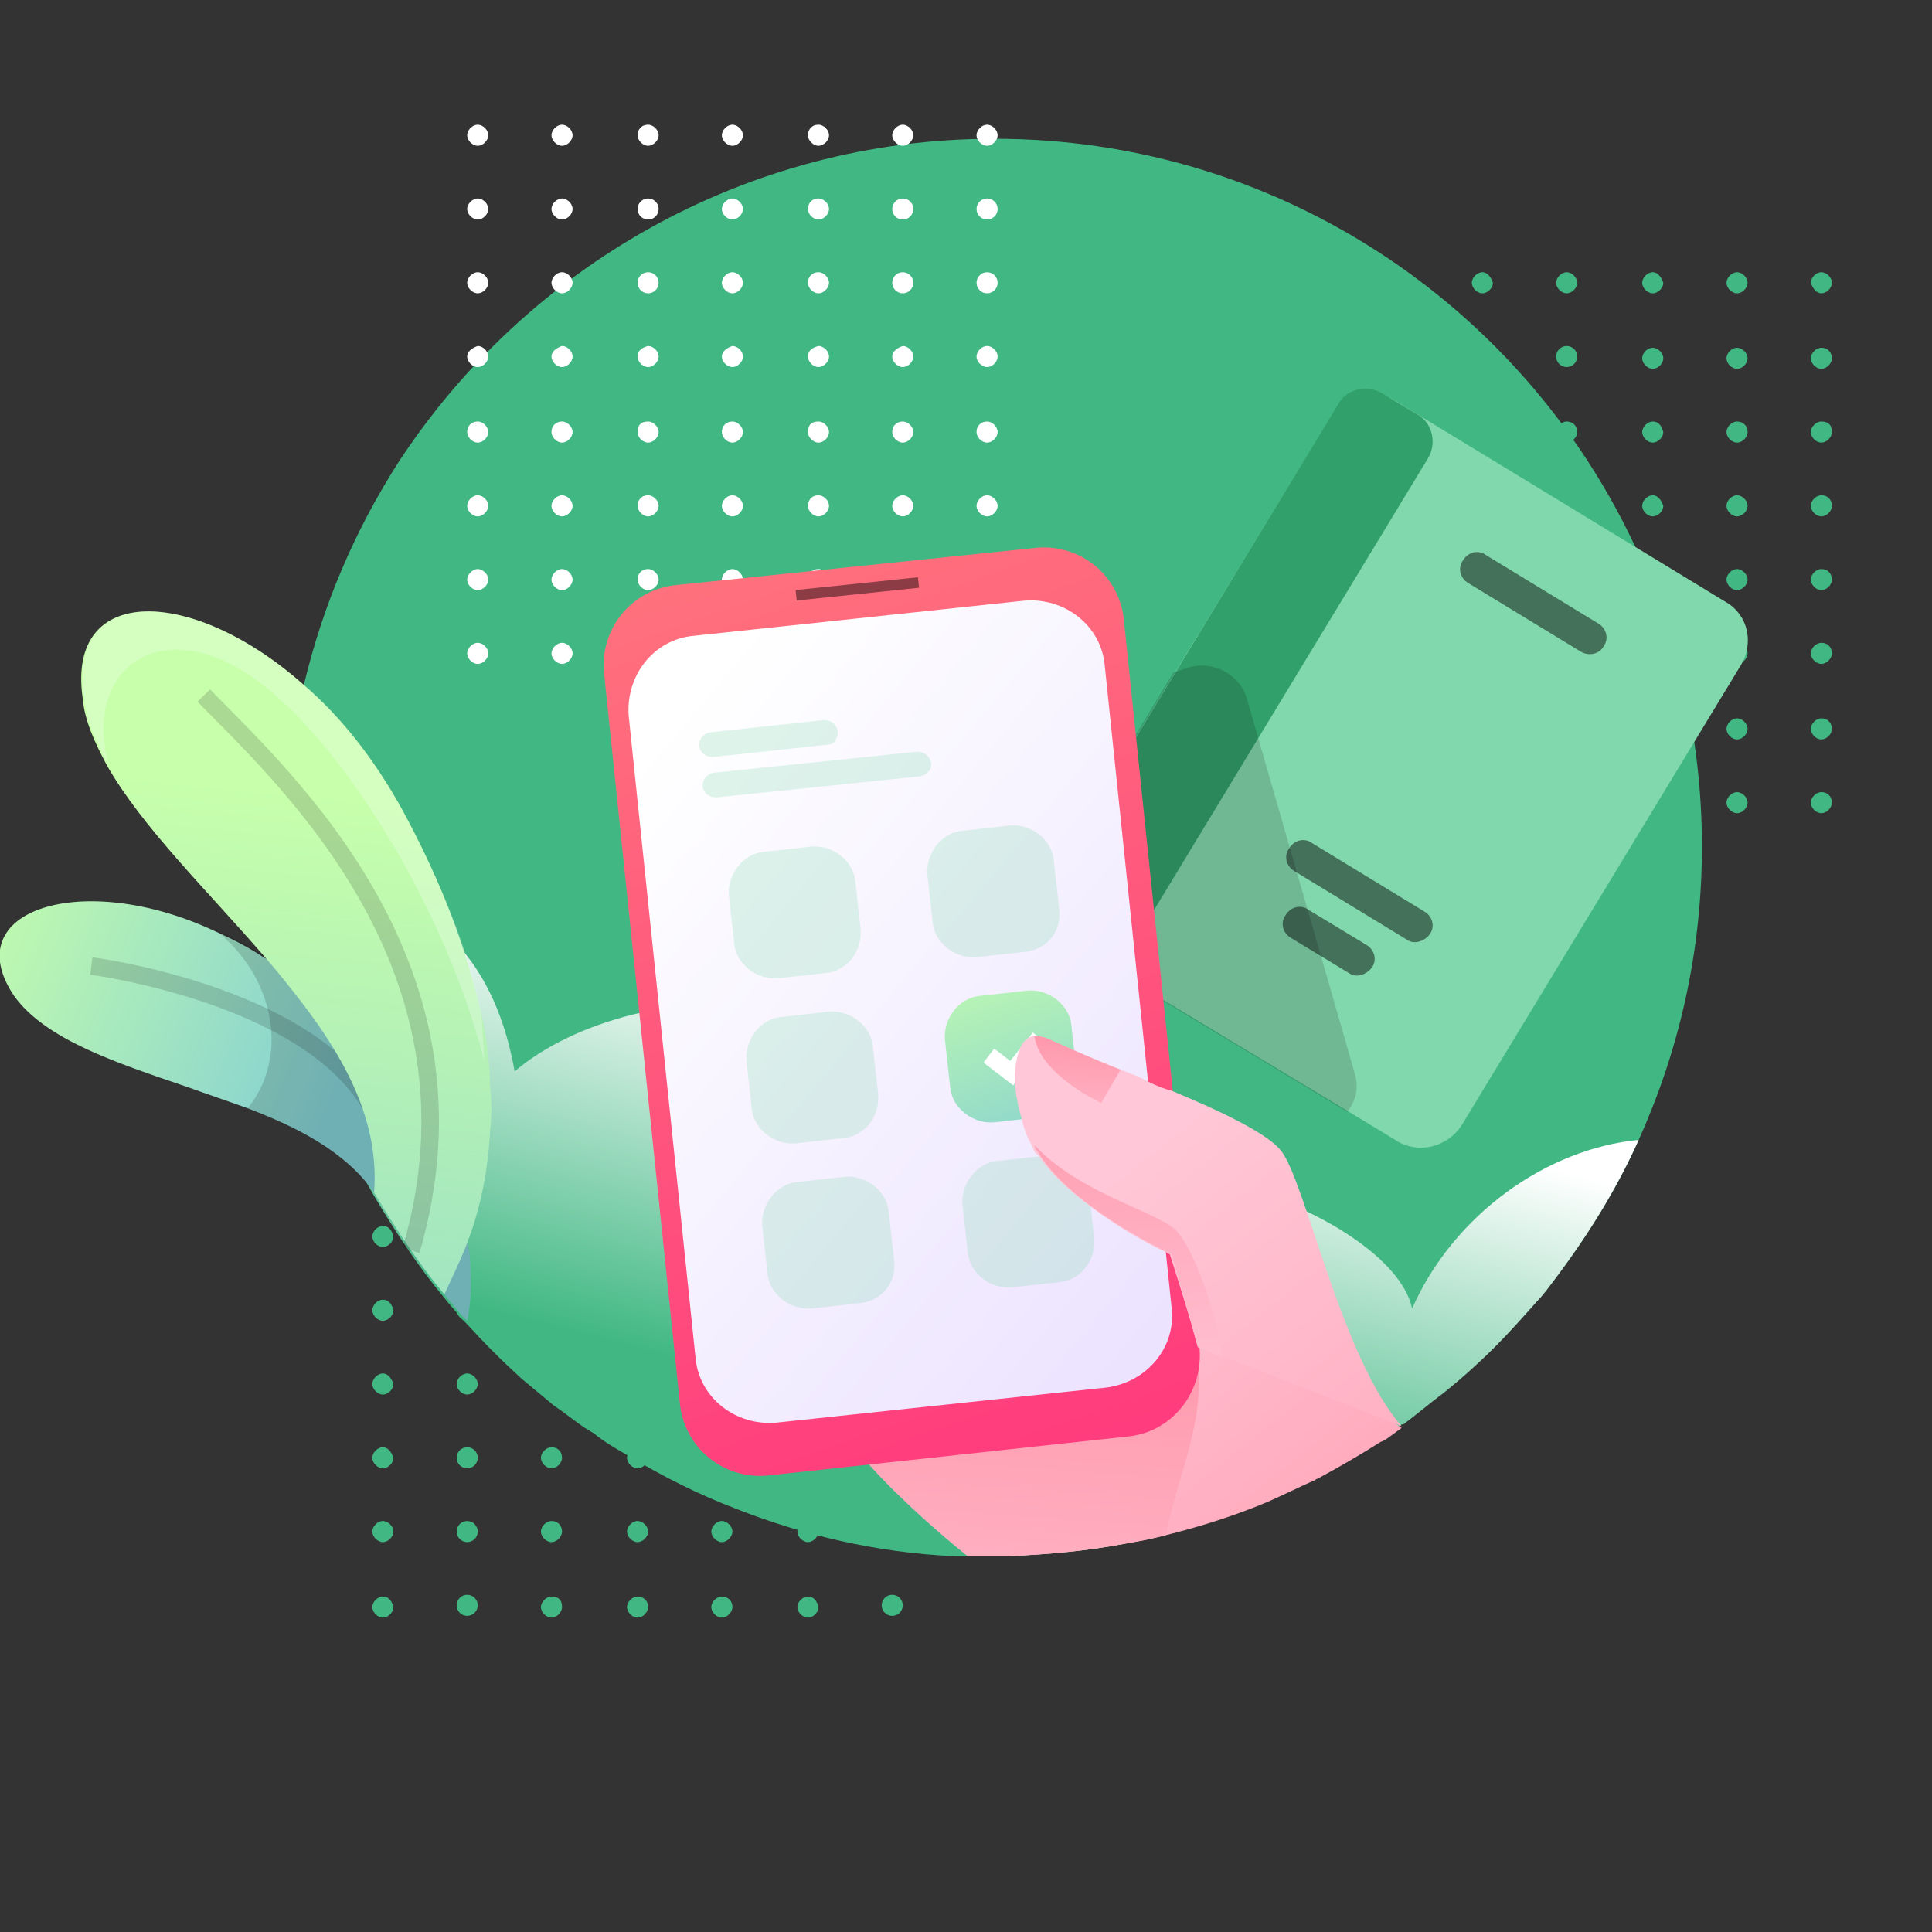 <?xml version="1.0" encoding="utf-8"?>
<!-- Generator: Adobe Illustrator 23.0.1, SVG Export Plug-In . SVG Version: 6.00 Build 0)  -->
<svg version="1.1" id="Layer_1" xmlns="http://www.w3.org/2000/svg" xmlns:xlink="http://www.w3.org/1999/xlink" x="0px" y="0px"
	 viewBox="0 0 110 110" style="enable-background:new 0 0 110 110;" xml:space="preserve">
<rect x="0" y="0" width="110" height="110" fill="#333333" stroke="none"/>
<style type="text/css">
	.st0{fill:#41B883;}
	.st1{fill:#FFFFFF;}
	.st2{fill:url(#SVGID_1_);}
	.st3{fill:#82D8AD;}
	.st4{fill:#32A06B;}
	.st5{opacity:0.15;enable-background:new    ;}
	.st6{opacity:0.48;enable-background:new    ;}
	.st7{fill:url(#SVGID_2_);}
	.st8{fill:url(#SVGID_3_);}
	.st9{fill:url(#SVGID_4_);}
	.st10{fill:url(#SVGID_5_);}
	.st11{opacity:0.25;fill:#82D8AD;enable-background:new    ;}
	.st12{fill:url(#SVGID_6_);}
	.st13{fill:none;stroke:#FFFFFF;stroke-miterlimit:10;}
	.st14{opacity:0.45;enable-background:new    ;}
	.st15{fill:url(#SVGID_7_);}
	.st16{fill:url(#SVGID_8_);}
	.st17{fill:url(#SVGID_9_);}
	.st18{fill:url(#SVGID_10_);}
	.st19{opacity:0.15;fill:none;stroke:#000000;stroke-miterlimit:10;enable-background:new    ;}
	.st20{fill:url(#SVGID_11_);}
	.st21{opacity:0.25;fill:#FFFFFF;enable-background:new    ;}
</style>
<g>
	<path class="st0" d="M74.7,15.5c-0.3,0-0.6,0.3-0.6,0.6c0,0.3,0.3,0.6,0.6,0.6c0.3,0,0.6-0.3,0.6-0.6C75.3,15.8,75,15.5,74.7,15.5z
		"/>
	<path class="st0" d="M79.5,15.5c-0.3,0-0.6,0.3-0.6,0.6c0,0.3,0.3,0.6,0.6,0.6c0.3,0,0.6-0.3,0.6-0.6
		C80.1,15.8,79.8,15.5,79.5,15.5z"/>
	<path class="st0" d="M84.4,15.5c-0.3,0-0.6,0.3-0.6,0.6c0,0.3,0.3,0.6,0.6,0.6c0.3,0,0.6-0.3,0.6-0.6
		C84.9,15.8,84.7,15.5,84.4,15.5z"/>
	<path class="st0" d="M89.2,15.5c-0.3,0-0.6,0.3-0.6,0.6c0,0.3,0.3,0.6,0.6,0.6c0.3,0,0.6-0.3,0.6-0.6
		C89.8,15.8,89.5,15.5,89.2,15.5z"/>
	<path class="st0" d="M94.1,15.5c-0.3,0-0.6,0.3-0.6,0.6c0,0.3,0.3,0.6,0.6,0.6c0.3,0,0.6-0.3,0.6-0.6
		C94.6,15.8,94.4,15.5,94.1,15.5z"/>
	<path class="st0" d="M98.9,15.5c-0.3,0-0.6,0.3-0.6,0.6c0,0.3,0.3,0.6,0.6,0.6c0.3,0,0.6-0.3,0.6-0.6
		C99.5,15.8,99.2,15.5,98.9,15.5z"/>
	<path class="st0" d="M103.7,16.7c0.3,0,0.6-0.3,0.6-0.6c0-0.3-0.3-0.6-0.6-0.6c-0.3,0-0.6,0.3-0.6,0.6
		C103.2,16.4,103.4,16.7,103.7,16.7z"/>
	<path class="st0" d="M74.7,19.8c-0.3,0-0.6,0.3-0.6,0.6s0.3,0.6,0.6,0.6c0.3,0,0.6-0.3,0.6-0.6S75,19.8,74.7,19.8z"/>
	<path class="st0" d="M79.5,19.8c-0.3,0-0.6,0.3-0.6,0.6s0.3,0.6,0.6,0.6c0.3,0,0.6-0.3,0.6-0.6S79.8,19.8,79.5,19.8z"/>
	<circle class="st0" cx="84.4" cy="20.3" r="0.6"/>
	<circle class="st0" cx="89.2" cy="20.3" r="0.6"/>
	<path class="st0" d="M94.1,19.8c-0.3,0-0.6,0.3-0.6,0.6s0.3,0.6,0.6,0.6c0.3,0,0.6-0.3,0.6-0.6S94.4,19.8,94.1,19.8z"/>
	<path class="st0" d="M98.9,19.8c-0.3,0-0.6,0.3-0.6,0.6s0.3,0.6,0.6,0.6c0.3,0,0.6-0.3,0.6-0.6S99.2,19.8,98.9,19.8z"/>
	<path class="st0" d="M103.7,19.8c-0.3,0-0.6,0.3-0.6,0.6s0.3,0.6,0.6,0.6c0.3,0,0.6-0.3,0.6-0.6S104.1,19.8,103.7,19.8z"/>
	<path class="st0" d="M74.7,24c-0.3,0-0.6,0.3-0.6,0.6c0,0.3,0.3,0.6,0.6,0.6c0.3,0,0.6-0.3,0.6-0.6C75.3,24.2,75,24,74.7,24z"/>
	<path class="st0" d="M79.5,24c-0.3,0-0.6,0.3-0.6,0.6c0,0.3,0.3,0.6,0.6,0.6c0.3,0,0.6-0.3,0.6-0.6C80.1,24.2,79.8,24,79.5,24z"/>
	<path class="st0" d="M84.4,24c-0.3,0-0.6,0.3-0.6,0.6c0,0.3,0.3,0.6,0.6,0.6c0.3,0,0.6-0.3,0.6-0.6C84.9,24.2,84.7,24,84.4,24z"/>
	<path class="st0" d="M89.2,24c-0.3,0-0.6,0.3-0.6,0.6c0,0.3,0.3,0.6,0.6,0.6c0.3,0,0.6-0.3,0.6-0.6C89.8,24.2,89.5,24,89.2,24z"/>
	<path class="st0" d="M94.1,24c-0.3,0-0.6,0.3-0.6,0.6c0,0.3,0.3,0.6,0.6,0.6c0.3,0,0.6-0.3,0.6-0.6C94.6,24.2,94.4,24,94.1,24z"/>
	<path class="st0" d="M98.9,24c-0.3,0-0.6,0.3-0.6,0.6c0,0.3,0.3,0.6,0.6,0.6c0.3,0,0.6-0.3,0.6-0.6C99.5,24.2,99.2,24,98.9,24z"/>
	<path class="st0" d="M103.7,24c-0.3,0-0.6,0.3-0.6,0.6c0,0.3,0.3,0.6,0.6,0.6c0.3,0,0.6-0.3,0.6-0.6C104.3,24.2,104.1,24,103.7,24z
		"/>
	<path class="st0" d="M74.7,28.2c-0.3,0-0.6,0.3-0.6,0.6c0,0.3,0.3,0.6,0.6,0.6c0.3,0,0.6-0.3,0.6-0.6C75.3,28.5,75,28.2,74.7,28.2z
		"/>
	<path class="st0" d="M79.5,28.2c-0.3,0-0.6,0.3-0.6,0.6c0,0.3,0.3,0.6,0.6,0.6c0.3,0,0.6-0.3,0.6-0.6S79.8,28.2,79.5,28.2z"/>
	<path class="st0" d="M84.4,28.2c-0.3,0-0.6,0.3-0.6,0.6c0,0.3,0.3,0.6,0.6,0.6c0.3,0,0.6-0.3,0.6-0.6
		C84.9,28.5,84.7,28.2,84.4,28.2z"/>
	<path class="st0" d="M89.2,28.2c-0.3,0-0.6,0.3-0.6,0.6c0,0.3,0.3,0.6,0.6,0.6c0.3,0,0.6-0.3,0.6-0.6
		C89.8,28.5,89.5,28.2,89.2,28.2z"/>
	<path class="st0" d="M94.1,28.2c-0.3,0-0.6,0.3-0.6,0.6c0,0.3,0.3,0.6,0.6,0.6c0.3,0,0.6-0.3,0.6-0.6
		C94.6,28.5,94.4,28.2,94.1,28.2z"/>
	<path class="st0" d="M98.9,28.2c-0.3,0-0.6,0.3-0.6,0.6c0,0.3,0.3,0.6,0.6,0.6c0.3,0,0.6-0.3,0.6-0.6S99.2,28.2,98.9,28.2z"/>
	<path class="st0" d="M103.7,28.2c-0.3,0-0.6,0.3-0.6,0.6c0,0.3,0.3,0.6,0.6,0.6c0.3,0,0.6-0.3,0.6-0.6
		C104.3,28.5,104.1,28.2,103.7,28.2z"/>
	<path class="st0" d="M74.7,32.4c-0.3,0-0.6,0.3-0.6,0.6s0.3,0.6,0.6,0.6c0.3,0,0.6-0.3,0.6-0.6C75.3,32.7,75,32.4,74.7,32.4z"/>
	<path class="st0" d="M79.5,32.4c-0.3,0-0.6,0.3-0.6,0.6s0.3,0.6,0.6,0.6c0.3,0,0.6-0.3,0.6-0.6S79.8,32.4,79.5,32.4z"/>
	<path class="st0" d="M84.4,32.4c-0.3,0-0.6,0.3-0.6,0.6s0.3,0.6,0.6,0.6c0.3,0,0.6-0.3,0.6-0.6C84.9,32.7,84.7,32.4,84.4,32.4z"/>
	<path class="st0" d="M89.2,32.4c-0.3,0-0.6,0.3-0.6,0.6s0.3,0.6,0.6,0.6c0.3,0,0.6-0.3,0.6-0.6C89.8,32.7,89.5,32.4,89.2,32.4z"/>
	<path class="st0" d="M94.1,32.4c-0.3,0-0.6,0.3-0.6,0.6s0.3,0.6,0.6,0.6c0.3,0,0.6-0.3,0.6-0.6C94.6,32.7,94.4,32.4,94.1,32.4z"/>
	<path class="st0" d="M98.9,32.4c-0.3,0-0.6,0.3-0.6,0.6s0.3,0.6,0.6,0.6c0.3,0,0.6-0.3,0.6-0.6S99.2,32.4,98.9,32.4z"/>
	<path class="st0" d="M103.7,32.4c-0.3,0-0.6,0.3-0.6,0.6s0.3,0.6,0.6,0.6c0.3,0,0.6-0.3,0.6-0.6C104.3,32.7,104.1,32.4,103.7,32.4z
		"/>
	<path class="st0" d="M74.7,36.6c-0.3,0-0.6,0.3-0.6,0.6s0.3,0.6,0.6,0.6c0.3,0,0.6-0.3,0.6-0.6C75.3,36.9,75,36.6,74.7,36.6z"/>
	<path class="st0" d="M79.5,36.6c-0.3,0-0.6,0.3-0.6,0.6s0.3,0.6,0.6,0.6c0.3,0,0.6-0.3,0.6-0.6C80.1,36.9,79.8,36.6,79.5,36.6z"/>
	<path class="st0" d="M84.4,36.6c-0.3,0-0.6,0.3-0.6,0.6s0.3,0.6,0.6,0.6c0.3,0,0.6-0.3,0.6-0.6C84.9,36.9,84.7,36.6,84.4,36.6z"/>
	<path class="st0" d="M89.2,36.6c-0.3,0-0.6,0.3-0.6,0.6s0.3,0.6,0.6,0.6c0.3,0,0.6-0.3,0.6-0.6C89.8,36.9,89.5,36.6,89.2,36.6z"/>
	<path class="st0" d="M94.1,36.6c-0.3,0-0.6,0.3-0.6,0.6s0.3,0.6,0.6,0.6c0.3,0,0.6-0.3,0.6-0.6C94.6,36.9,94.4,36.6,94.1,36.6z"/>
	<path class="st0" d="M98.9,36.6c-0.3,0-0.6,0.3-0.6,0.6s0.3,0.6,0.6,0.6c0.3,0,0.6-0.3,0.6-0.6C99.5,36.9,99.2,36.6,98.9,36.6z"/>
	<path class="st0" d="M103.7,36.6c-0.3,0-0.6,0.3-0.6,0.6s0.3,0.6,0.6,0.6c0.3,0,0.6-0.3,0.6-0.6C104.3,36.9,104.1,36.6,103.7,36.6z
		"/>
	<path class="st0" d="M74.7,40.9c-0.3,0-0.6,0.3-0.6,0.6s0.3,0.6,0.6,0.6c0.3,0,0.6-0.3,0.6-0.6S75,40.9,74.7,40.9z"/>
	<path class="st0" d="M79.5,40.9c-0.3,0-0.6,0.3-0.6,0.6s0.3,0.6,0.6,0.6c0.3,0,0.6-0.3,0.6-0.6S79.8,40.9,79.5,40.9z"/>
	<circle class="st0" cx="84.4" cy="41.4" r="0.6"/>
	<circle class="st0" cx="89.2" cy="41.4" r="0.6"/>
	<path class="st0" d="M94.1,40.9c-0.3,0-0.6,0.3-0.6,0.6s0.3,0.6,0.6,0.6c0.3,0,0.6-0.3,0.6-0.6S94.4,40.9,94.1,40.9z"/>
	<path class="st0" d="M98.9,40.9c-0.3,0-0.6,0.3-0.6,0.6s0.3,0.6,0.6,0.6c0.3,0,0.6-0.3,0.6-0.6S99.2,40.9,98.9,40.9z"/>
	<path class="st0" d="M103.7,40.9c-0.3,0-0.6,0.3-0.6,0.6s0.3,0.6,0.6,0.6c0.3,0,0.6-0.3,0.6-0.6S104.1,40.9,103.7,40.9z"/>
	<path class="st0" d="M74.7,45.1c-0.3,0-0.6,0.3-0.6,0.6s0.3,0.6,0.6,0.6c0.3,0,0.6-0.3,0.6-0.6S75,45.1,74.7,45.1z"/>
	<path class="st0" d="M79.5,45.1c-0.3,0-0.6,0.3-0.6,0.6s0.3,0.6,0.6,0.6c0.3,0,0.6-0.3,0.6-0.6S79.8,45.1,79.5,45.1z"/>
	<circle class="st0" cx="84.4" cy="45.7" r="0.6"/>
	<circle class="st0" cx="89.2" cy="45.7" r="0.6"/>
	<path class="st0" d="M94.1,45.1c-0.3,0-0.6,0.3-0.6,0.6s0.3,0.6,0.6,0.6c0.3,0,0.6-0.3,0.6-0.6S94.4,45.1,94.1,45.1z"/>
	<path class="st0" d="M98.9,45.1c-0.3,0-0.6,0.3-0.6,0.6s0.3,0.6,0.6,0.6c0.3,0,0.6-0.3,0.6-0.6S99.2,45.1,98.9,45.1z"/>
	<path class="st0" d="M103.7,45.1c-0.3,0-0.6,0.3-0.6,0.6s0.3,0.6,0.6,0.6c0.3,0,0.6-0.3,0.6-0.6S104.1,45.1,103.7,45.1z"/>
</g>
<g>
	<path class="st0" d="M21.8,61.3c-0.3,0-0.6,0.3-0.6,0.6s0.3,0.6,0.6,0.6c0.3,0,0.6-0.3,0.6-0.6C22.3,61.6,22.1,61.3,21.8,61.3z"/>
	<path class="st0" d="M26.6,61.3c-0.3,0-0.6,0.3-0.6,0.6s0.3,0.6,0.6,0.6s0.6-0.3,0.6-0.6S26.9,61.3,26.6,61.3z"/>
	<path class="st0" d="M31.4,61.3c-0.3,0-0.6,0.3-0.6,0.6s0.3,0.6,0.6,0.6c0.3,0,0.6-0.3,0.6-0.6S31.8,61.3,31.4,61.3z"/>
	<path class="st0" d="M36.3,61.3c-0.3,0-0.6,0.3-0.6,0.6s0.3,0.6,0.6,0.6s0.6-0.3,0.6-0.6C36.9,61.6,36.6,61.3,36.3,61.3z"/>
	<path class="st0" d="M41.1,61.3c-0.3,0-0.6,0.3-0.6,0.6s0.3,0.6,0.6,0.6s0.6-0.3,0.6-0.6C41.7,61.6,41.4,61.3,41.1,61.3z"/>
	<path class="st0" d="M46,61.3c-0.3,0-0.6,0.3-0.6,0.6s0.3,0.6,0.6,0.6s0.6-0.3,0.6-0.6C46.5,61.6,46.3,61.3,46,61.3z"/>
	<path class="st0" d="M50.8,62.5c0.3,0,0.6-0.3,0.6-0.6s-0.3-0.6-0.6-0.6s-0.6,0.3-0.6,0.6S50.5,62.5,50.8,62.5z"/>
	<path class="st0" d="M21.8,65.5c-0.3,0-0.6,0.3-0.6,0.6c0,0.3,0.3,0.6,0.6,0.6c0.3,0,0.6-0.3,0.6-0.6
		C22.3,65.8,22.1,65.5,21.8,65.5z"/>
	<path class="st0" d="M26.6,65.5c-0.3,0-0.6,0.3-0.6,0.6c0,0.3,0.3,0.6,0.6,0.6s0.6-0.3,0.6-0.6S26.9,65.5,26.6,65.5z"/>
	<path class="st0" d="M31.4,65.5c-0.3,0-0.6,0.3-0.6,0.6c0,0.3,0.3,0.6,0.6,0.6c0.3,0,0.6-0.3,0.6-0.6S31.8,65.5,31.4,65.5z"/>
	<path class="st0" d="M36.3,65.5c-0.3,0-0.6,0.3-0.6,0.6c0,0.3,0.3,0.6,0.6,0.6s0.6-0.3,0.6-0.6C36.9,65.8,36.6,65.5,36.3,65.5z"/>
	<path class="st0" d="M41.1,65.5c-0.3,0-0.6,0.3-0.6,0.6c0,0.3,0.3,0.6,0.6,0.6s0.6-0.3,0.6-0.6C41.7,65.8,41.4,65.5,41.1,65.5z"/>
	<path class="st0" d="M46,65.5c-0.3,0-0.6,0.3-0.6,0.6c0,0.3,0.3,0.6,0.6,0.6s0.6-0.3,0.6-0.6C46.5,65.8,46.3,65.5,46,65.5z"/>
	<path class="st0" d="M50.8,65.5c-0.3,0-0.6,0.3-0.6,0.6c0,0.3,0.3,0.6,0.6,0.6s0.6-0.3,0.6-0.6C51.4,65.8,51.1,65.5,50.8,65.5z"/>
	<path class="st0" d="M21.8,69.8c-0.3,0-0.6,0.3-0.6,0.6c0,0.3,0.3,0.6,0.6,0.6c0.3,0,0.6-0.3,0.6-0.6C22.3,70,22.1,69.8,21.8,69.8z
		"/>
	<path class="st0" d="M26.6,69.8c-0.3,0-0.6,0.3-0.6,0.6c0,0.3,0.3,0.6,0.6,0.6s0.6-0.3,0.6-0.6C27.2,70,26.9,69.8,26.6,69.8z"/>
	<path class="st0" d="M31.4,69.8c-0.3,0-0.6,0.3-0.6,0.6c0,0.3,0.3,0.6,0.6,0.6c0.3,0,0.6-0.3,0.6-0.6C32,70,31.8,69.8,31.4,69.8z"
		/>
	<path class="st0" d="M36.3,69.8c-0.3,0-0.6,0.3-0.6,0.6c0,0.3,0.3,0.6,0.6,0.6s0.6-0.3,0.6-0.6C36.9,70,36.6,69.8,36.3,69.8z"/>
	<path class="st0" d="M41.1,69.8c-0.3,0-0.6,0.3-0.6,0.6c0,0.3,0.3,0.6,0.6,0.6s0.6-0.3,0.6-0.6C41.7,70,41.4,69.8,41.1,69.8z"/>
	<path class="st0" d="M46,69.8c-0.3,0-0.6,0.3-0.6,0.6c0,0.3,0.3,0.6,0.6,0.6s0.6-0.3,0.6-0.6C46.5,70,46.3,69.8,46,69.8z"/>
	<path class="st0" d="M50.8,69.8c-0.3,0-0.6,0.3-0.6,0.6c0,0.3,0.3,0.6,0.6,0.6s0.6-0.3,0.6-0.6C51.4,70,51.1,69.8,50.8,69.8z"/>
	<path class="st0" d="M21.8,74c-0.3,0-0.6,0.3-0.6,0.6c0,0.3,0.3,0.6,0.6,0.6c0.3,0,0.6-0.3,0.6-0.6C22.3,74.2,22.1,74,21.8,74z"/>
	<path class="st0" d="M26.6,74c-0.3,0-0.6,0.3-0.6,0.6c0,0.3,0.3,0.6,0.6,0.6s0.6-0.3,0.6-0.6C27.2,74.2,26.9,74,26.6,74z"/>
	<path class="st0" d="M31.4,74c-0.3,0-0.6,0.3-0.6,0.6c0,0.3,0.3,0.6,0.6,0.6c0.3,0,0.6-0.3,0.6-0.6C32,74.2,31.8,74,31.4,74z"/>
	<path class="st0" d="M36.3,74c-0.3,0-0.6,0.3-0.6,0.6c0,0.3,0.3,0.6,0.6,0.6s0.6-0.3,0.6-0.6C36.9,74.2,36.6,74,36.3,74z"/>
	<path class="st0" d="M41.1,74c-0.3,0-0.6,0.3-0.6,0.6c0,0.3,0.3,0.6,0.6,0.6s0.6-0.3,0.6-0.6C41.7,74.2,41.4,74,41.1,74z"/>
	<path class="st0" d="M46,74c-0.3,0-0.6,0.3-0.6,0.6c0,0.3,0.3,0.6,0.6,0.6s0.6-0.3,0.6-0.6C46.5,74.2,46.3,74,46,74z"/>
	<path class="st0" d="M50.8,74c-0.3,0-0.6,0.3-0.6,0.6c0,0.3,0.3,0.6,0.6,0.6s0.6-0.3,0.6-0.6C51.4,74.2,51.1,74,50.8,74z"/>
	<path class="st0" d="M21.8,78.2c-0.3,0-0.6,0.3-0.6,0.6c0,0.3,0.3,0.6,0.6,0.6c0.3,0,0.6-0.3,0.6-0.6
		C22.3,78.5,22.1,78.2,21.8,78.2z"/>
	<path class="st0" d="M26.6,78.2c-0.3,0-0.6,0.3-0.6,0.6c0,0.3,0.3,0.6,0.6,0.6s0.6-0.3,0.6-0.6S26.9,78.2,26.6,78.2z"/>
	<path class="st0" d="M31.4,78.2c-0.3,0-0.6,0.3-0.6,0.6c0,0.3,0.3,0.6,0.6,0.6c0.3,0,0.6-0.3,0.6-0.6S31.8,78.2,31.4,78.2z"/>
	<path class="st0" d="M36.3,78.2c-0.3,0-0.6,0.3-0.6,0.6c0,0.3,0.3,0.6,0.6,0.6s0.6-0.3,0.6-0.6C36.9,78.5,36.6,78.2,36.3,78.2z"/>
	<path class="st0" d="M41.1,78.2c-0.3,0-0.6,0.3-0.6,0.6c0,0.3,0.3,0.6,0.6,0.6s0.6-0.3,0.6-0.6C41.7,78.5,41.4,78.2,41.1,78.2z"/>
	<path class="st0" d="M46,78.2c-0.3,0-0.6,0.3-0.6,0.6c0,0.3,0.3,0.6,0.6,0.6s0.6-0.3,0.6-0.6C46.5,78.5,46.3,78.2,46,78.2z"/>
	<path class="st0" d="M50.8,78.2c-0.3,0-0.6,0.3-0.6,0.6c0,0.3,0.3,0.6,0.6,0.6s0.6-0.3,0.6-0.6C51.4,78.5,51.1,78.2,50.8,78.2z"/>
	<path class="st0" d="M21.8,82.4c-0.3,0-0.6,0.3-0.6,0.6c0,0.3,0.3,0.6,0.6,0.6c0.3,0,0.6-0.3,0.6-0.6
		C22.3,82.7,22.1,82.4,21.8,82.4z"/>
	<circle class="st0" cx="26.6" cy="83" r="0.6"/>
	<path class="st0" d="M31.4,82.4c-0.3,0-0.6,0.3-0.6,0.6c0,0.3,0.3,0.6,0.6,0.6c0.3,0,0.6-0.3,0.6-0.6C32,82.7,31.8,82.4,31.4,82.4z
		"/>
	<path class="st0" d="M36.3,82.4c-0.3,0-0.6,0.3-0.6,0.6c0,0.3,0.3,0.6,0.6,0.6s0.6-0.3,0.6-0.6C36.9,82.7,36.6,82.4,36.3,82.4z"/>
	<path class="st0" d="M41.1,82.4c-0.3,0-0.6,0.3-0.6,0.6c0,0.3,0.3,0.6,0.6,0.6s0.6-0.3,0.6-0.6C41.7,82.7,41.4,82.4,41.1,82.4z"/>
	<path class="st0" d="M46,82.4c-0.3,0-0.6,0.3-0.6,0.6c0,0.3,0.3,0.6,0.6,0.6s0.6-0.3,0.6-0.6C46.5,82.7,46.3,82.4,46,82.4z"/>
	<circle class="st0" cx="50.8" cy="83" r="0.6"/>
	<path class="st0" d="M21.8,86.6c-0.3,0-0.6,0.3-0.6,0.6s0.3,0.6,0.6,0.6c0.3,0,0.6-0.3,0.6-0.6S22.1,86.6,21.8,86.6z"/>
	<circle class="st0" cx="26.6" cy="87.2" r="0.6"/>
	<path class="st0" d="M31.4,86.6c-0.3,0-0.6,0.3-0.6,0.6s0.3,0.6,0.6,0.6c0.3,0,0.6-0.3,0.6-0.6S31.8,86.6,31.4,86.6z"/>
	<path class="st0" d="M36.3,86.6c-0.3,0-0.6,0.3-0.6,0.6s0.3,0.6,0.6,0.6s0.6-0.3,0.6-0.6S36.6,86.6,36.3,86.6z"/>
	<path class="st0" d="M41.1,86.6c-0.3,0-0.6,0.3-0.6,0.6s0.3,0.6,0.6,0.6s0.6-0.3,0.6-0.6S41.4,86.6,41.1,86.6z"/>
	<path class="st0" d="M46,86.6c-0.3,0-0.6,0.3-0.6,0.6s0.3,0.6,0.6,0.6s0.6-0.3,0.6-0.6S46.3,86.6,46,86.6z"/>
	<circle class="st0" cx="50.8" cy="87.2" r="0.6"/>
	<path class="st0" d="M21.8,90.9c-0.3,0-0.6,0.3-0.6,0.6c0,0.3,0.3,0.6,0.6,0.6c0.3,0,0.6-0.3,0.6-0.6
		C22.3,91.1,22.1,90.9,21.8,90.9z"/>
	<circle class="st0" cx="26.6" cy="91.4" r="0.6"/>
	<path class="st0" d="M31.4,90.9c-0.3,0-0.6,0.3-0.6,0.6c0,0.3,0.3,0.6,0.6,0.6c0.3,0,0.6-0.3,0.6-0.6C32,91.1,31.8,90.9,31.4,90.9z
		"/>
	<path class="st0" d="M36.3,90.9c-0.3,0-0.6,0.3-0.6,0.6c0,0.3,0.3,0.6,0.6,0.6s0.6-0.3,0.6-0.6C36.9,91.1,36.6,90.9,36.3,90.9z"/>
	<path class="st0" d="M41.1,90.9c-0.3,0-0.6,0.3-0.6,0.6c0,0.3,0.3,0.6,0.6,0.6s0.6-0.3,0.6-0.6C41.7,91.1,41.4,90.9,41.1,90.9z"/>
	<path class="st0" d="M46,90.9c-0.3,0-0.6,0.3-0.6,0.6c0,0.3,0.3,0.6,0.6,0.6s0.6-0.3,0.6-0.6C46.5,91.1,46.3,90.9,46,90.9z"/>
	<circle class="st0" cx="50.8" cy="91.4" r="0.6"/>
</g>
<path class="st0" d="M96.9,48.2c0,6-1.3,11.6-3.6,16.7c-1.3,2.9-3,5.6-4.9,8.1c-0.3,0.4-0.6,0.8-0.9,1.1c-0.8,0.9-1.6,1.8-2.4,2.6
	c-0.9,0.9-1.9,1.8-2.9,2.6c-0.8,0.6-1.5,1.2-2.3,1.8c0,0,0,0-0.1,0l0,0c-0.1,0.1-0.3,0.2-0.4,0.3c-0.3,0.2-0.5,0.4-0.8,0.5
	c-1.1,0.7-2.3,1.4-3.6,2.1c-0.1,0-0.1,0.1-0.2,0.1c-0.9,0.4-1.7,0.8-2.6,1.2c-1.9,0.8-3.8,1.4-5.8,1.9c-0.4,0.1-0.8,0.2-1.3,0.3
	L64,87.9c-2.1,0.4-4.3,0.6-6.6,0.7c-0.3,0-0.5,0-0.8,0c-0.5,0-1,0-1.5,0c-0.3,0-0.6,0-0.8,0c-4.4-0.2-8.6-1.2-12.4-2.7
	c-2.1-0.8-4.1-1.8-6.1-3c-0.7-0.4-1.4-0.8-2-1.3c-0.2-0.1-0.3-0.2-0.5-0.3c-0.6-0.4-1.2-0.9-1.8-1.3c-0.6-0.5-1.2-1-1.8-1.5
	c-1.1-1-2.1-2-3.1-3.1c-0.1-0.1-0.2-0.2-0.3-0.3c-0.3-0.4-0.7-0.8-1-1.2l0,0c-1.5-1.8-2.8-3.8-4-5.8c-1.9-3.3-3.2-7-4.1-10.8
	c0-0.2-0.1-0.4-0.1-0.6c-0.1-0.5-0.1-0.7-0.2-1c-0.3-1.4-0.4-2.8-0.6-4.2c-0.1-1.1-0.1-2.2-0.1-3.3c0-3.2,0.4-6.3,1.1-9.2
	c1.1-4.6,2.9-8.8,5.4-12.7c7.2-11,19.7-18.4,33.9-18.4c16,0,29.8,9.3,36.3,22.8C95.5,36,96.9,42,96.9,48.2z"/>
<g>
	<g>
		<path class="st1" d="M26.6,7.7c0,0.3,0.3,0.6,0.6,0.6c0.3,0,0.6-0.3,0.6-0.6c0-0.3-0.3-0.6-0.6-0.6C26.9,7.1,26.6,7.4,26.6,7.7z"
			/>
		<path class="st1" d="M31.4,7.7c0,0.3,0.3,0.6,0.6,0.6c0.3,0,0.6-0.3,0.6-0.6c0-0.3-0.3-0.6-0.6-0.6C31.7,7.1,31.4,7.4,31.4,7.7z"
			/>
		<path class="st1" d="M36.3,7.7c0,0.3,0.3,0.6,0.6,0.6s0.6-0.3,0.6-0.6c0-0.3-0.3-0.6-0.6-0.6C36.5,7.1,36.3,7.4,36.3,7.7z"/>
		<path class="st1" d="M41.1,7.7c0,0.3,0.3,0.6,0.6,0.6s0.6-0.3,0.6-0.6c0-0.3-0.3-0.6-0.6-0.6C41.4,7.1,41.1,7.4,41.1,7.7z"/>
		<path class="st1" d="M46,7.7c0,0.3,0.3,0.6,0.6,0.6s0.6-0.3,0.6-0.6c0-0.3-0.3-0.6-0.6-0.6C46.2,7.1,46,7.4,46,7.7z"/>
		<path class="st1" d="M50.8,7.7c0,0.3,0.3,0.6,0.6,0.6C51.7,8.3,52,8,52,7.7s-0.3-0.6-0.6-0.6C51.1,7.1,50.8,7.4,50.8,7.7z"/>
		<path class="st1" d="M55.6,7.7c0,0.3,0.3,0.6,0.6,0.6s0.6-0.3,0.6-0.6c0-0.3-0.3-0.6-0.6-0.6S55.6,7.4,55.6,7.7z"/>
	</g>
	<g>
		<path class="st1" d="M26.6,11.9c0,0.3,0.3,0.6,0.6,0.6c0.3,0,0.6-0.3,0.6-0.6s-0.3-0.6-0.6-0.6C26.9,11.3,26.6,11.6,26.6,11.9z"/>
		<path class="st1" d="M31.4,11.9c0,0.3,0.3,0.6,0.6,0.6c0.3,0,0.6-0.3,0.6-0.6s-0.3-0.6-0.6-0.6C31.7,11.3,31.4,11.6,31.4,11.9z"/>
		<circle class="st1" cx="36.9" cy="11.9" r="0.6"/>
		<path class="st1" d="M41.1,11.9c0,0.3,0.3,0.6,0.6,0.6s0.6-0.3,0.6-0.6s-0.3-0.6-0.6-0.6C41.4,11.3,41.1,11.6,41.1,11.9z"/>
		<path class="st1" d="M46,11.9c0,0.3,0.3,0.6,0.6,0.6s0.6-0.3,0.6-0.6s-0.3-0.6-0.6-0.6C46.2,11.3,46,11.6,46,11.9z"/>
		<circle class="st1" cx="51.4" cy="11.9" r="0.6"/>
		<circle class="st1" cx="56.2" cy="11.9" r="0.6"/>
	</g>
	<g>
		<path class="st1" d="M26.6,16.1c0,0.3,0.3,0.6,0.6,0.6c0.3,0,0.6-0.3,0.6-0.6c0-0.3-0.3-0.6-0.6-0.6S26.6,15.8,26.6,16.1z"/>
		<path class="st1" d="M31.4,16.1c0,0.3,0.3,0.6,0.6,0.6c0.3,0,0.6-0.3,0.6-0.6c0-0.3-0.3-0.6-0.6-0.6
			C31.7,15.5,31.4,15.8,31.4,16.1z"/>
		<circle class="st1" cx="36.9" cy="16.1" r="0.6"/>
		<path class="st1" d="M41.1,16.1c0,0.3,0.3,0.6,0.6,0.6s0.6-0.3,0.6-0.6c0-0.3-0.3-0.6-0.6-0.6C41.4,15.5,41.1,15.8,41.1,16.1z"/>
		<path class="st1" d="M46,16.1c0,0.3,0.3,0.6,0.6,0.6s0.6-0.3,0.6-0.6c0-0.3-0.3-0.6-0.6-0.6C46.2,15.5,46,15.8,46,16.1z"/>
		<circle class="st1" cx="51.4" cy="16.1" r="0.6"/>
		<circle class="st1" cx="56.2" cy="16.1" r="0.6"/>
	</g>
	<g>
		<path class="st1" d="M26.6,20.3c0,0.3,0.3,0.6,0.6,0.6c0.3,0,0.6-0.3,0.6-0.6c0-0.3-0.3-0.6-0.6-0.6C26.9,19.8,26.6,20,26.6,20.3z
			"/>
		<path class="st1" d="M31.4,20.3c0,0.3,0.3,0.6,0.6,0.6c0.3,0,0.6-0.3,0.6-0.6c0-0.3-0.3-0.6-0.6-0.6C31.7,19.8,31.4,20,31.4,20.3z
			"/>
		<path class="st1" d="M36.3,20.3c0,0.3,0.3,0.6,0.6,0.6s0.6-0.3,0.6-0.6c0-0.3-0.3-0.6-0.6-0.6C36.5,19.8,36.3,20,36.3,20.3z"/>
		<path class="st1" d="M41.1,20.3c0,0.3,0.3,0.6,0.6,0.6s0.6-0.3,0.6-0.6c0-0.3-0.3-0.6-0.6-0.6C41.4,19.8,41.1,20,41.1,20.3z"/>
		<path class="st1" d="M46,20.3c0,0.3,0.3,0.6,0.6,0.6s0.6-0.3,0.6-0.6c0-0.3-0.3-0.6-0.6-0.6C46.2,19.8,46,20,46,20.3z"/>
		<path class="st1" d="M50.8,20.3c0,0.3,0.3,0.6,0.6,0.6s0.6-0.3,0.6-0.6c0-0.3-0.3-0.6-0.6-0.6C51.1,19.8,50.8,20,50.8,20.3z"/>
		<path class="st1" d="M55.6,20.3c0,0.3,0.3,0.6,0.6,0.6s0.6-0.3,0.6-0.6c0-0.3-0.3-0.6-0.6-0.6S55.6,20,55.6,20.3z"/>
	</g>
	<g>
		<path class="st1" d="M26.6,24.6c0,0.3,0.3,0.6,0.6,0.6c0.3,0,0.6-0.3,0.6-0.6c0-0.3-0.3-0.6-0.6-0.6S26.6,24.2,26.6,24.6z"/>
		<path class="st1" d="M31.4,24.6c0,0.3,0.3,0.6,0.6,0.6c0.3,0,0.6-0.3,0.6-0.6c0-0.3-0.3-0.6-0.6-0.6C31.7,24,31.4,24.2,31.4,24.6z
			"/>
		<path class="st1" d="M36.3,24.6c0,0.3,0.3,0.6,0.6,0.6s0.6-0.3,0.6-0.6c0-0.3-0.3-0.6-0.6-0.6C36.5,24,36.3,24.2,36.3,24.6z"/>
		<path class="st1" d="M41.1,24.6c0,0.3,0.3,0.6,0.6,0.6s0.6-0.3,0.6-0.6c0-0.3-0.3-0.6-0.6-0.6C41.4,24,41.1,24.2,41.1,24.6z"/>
		<path class="st1" d="M46,24.6c0,0.3,0.3,0.6,0.6,0.6s0.6-0.3,0.6-0.6c0-0.3-0.3-0.6-0.6-0.6C46.2,24,46,24.2,46,24.6z"/>
		<path class="st1" d="M50.8,24.6c0,0.3,0.3,0.6,0.6,0.6s0.6-0.3,0.6-0.6c0-0.3-0.3-0.6-0.6-0.6S50.8,24.2,50.8,24.6z"/>
		<path class="st1" d="M55.6,24.6c0,0.3,0.3,0.6,0.6,0.6s0.6-0.3,0.6-0.6c0-0.3-0.3-0.6-0.6-0.6S55.6,24.2,55.6,24.6z"/>
	</g>
	<g>
		<path class="st1" d="M26.6,28.8c0,0.3,0.3,0.6,0.6,0.6c0.3,0,0.6-0.3,0.6-0.6c0-0.3-0.3-0.6-0.6-0.6
			C26.9,28.2,26.6,28.5,26.6,28.8z"/>
		<path class="st1" d="M31.4,28.8c0,0.3,0.3,0.6,0.6,0.6c0.3,0,0.6-0.3,0.6-0.6c0-0.3-0.3-0.6-0.6-0.6
			C31.7,28.2,31.4,28.5,31.4,28.8z"/>
		<path class="st1" d="M36.3,28.8c0,0.3,0.3,0.6,0.6,0.6s0.6-0.3,0.6-0.6c0-0.3-0.3-0.6-0.6-0.6C36.5,28.2,36.3,28.5,36.3,28.8z"/>
		<path class="st1" d="M41.1,28.8c0,0.3,0.3,0.6,0.6,0.6s0.6-0.3,0.6-0.6c0-0.3-0.3-0.6-0.6-0.6C41.4,28.2,41.1,28.5,41.1,28.8z"/>
		<path class="st1" d="M46,28.8c0,0.3,0.3,0.6,0.6,0.6s0.6-0.3,0.6-0.6c0-0.3-0.3-0.6-0.6-0.6C46.2,28.2,46,28.5,46,28.8z"/>
		<path class="st1" d="M50.8,28.8c0,0.3,0.3,0.6,0.6,0.6s0.6-0.3,0.6-0.6c0-0.3-0.3-0.6-0.6-0.6C51.1,28.2,50.8,28.5,50.8,28.8z"/>
		<path class="st1" d="M55.6,28.8c0,0.3,0.3,0.6,0.6,0.6s0.6-0.3,0.6-0.6c0-0.3-0.3-0.6-0.6-0.6S55.6,28.5,55.6,28.8z"/>
	</g>
	<g>
		<path class="st1" d="M26.6,33c0,0.3,0.3,0.6,0.6,0.6c0.3,0,0.6-0.3,0.6-0.6s-0.3-0.6-0.6-0.6S26.6,32.7,26.6,33z"/>
		<path class="st1" d="M31.4,33c0,0.3,0.3,0.6,0.6,0.6c0.3,0,0.6-0.3,0.6-0.6s-0.3-0.6-0.6-0.6C31.7,32.4,31.4,32.7,31.4,33z"/>
		<path class="st1" d="M36.3,33c0,0.3,0.3,0.6,0.6,0.6s0.6-0.3,0.6-0.6s-0.3-0.6-0.6-0.6C36.5,32.4,36.3,32.7,36.3,33z"/>
		<path class="st1" d="M41.1,33c0,0.3,0.3,0.6,0.6,0.6s0.6-0.3,0.6-0.6s-0.3-0.6-0.6-0.6C41.4,32.4,41.1,32.7,41.1,33z"/>
		<path class="st1" d="M46,33c0,0.3,0.3,0.6,0.6,0.6s0.6-0.3,0.6-0.6s-0.3-0.6-0.6-0.6C46.2,32.4,46,32.7,46,33z"/>
		<path class="st1" d="M50.8,33c0,0.3,0.3,0.6,0.6,0.6S52,33.3,52,33s-0.3-0.6-0.6-0.6S50.8,32.7,50.8,33z"/>
		<path class="st1" d="M55.6,33c0,0.3,0.3,0.6,0.6,0.6s0.6-0.3,0.6-0.6s-0.3-0.6-0.6-0.6S55.6,32.7,55.6,33z"/>
	</g>
	<g>
		<path class="st1" d="M26.6,37.2c0,0.3,0.3,0.6,0.6,0.6c0.3,0,0.6-0.3,0.6-0.6s-0.3-0.6-0.6-0.6C26.9,36.6,26.6,36.9,26.6,37.2z"/>
		<path class="st1" d="M31.4,37.2c0,0.3,0.3,0.6,0.6,0.6c0.3,0,0.6-0.3,0.6-0.6s-0.3-0.6-0.6-0.6C31.7,36.6,31.4,36.9,31.4,37.2z"/>
		<circle class="st1" cx="36.9" cy="37.2" r="0.6"/>
		<path class="st1" d="M41.1,37.2c0,0.3,0.3,0.6,0.6,0.6s0.6-0.3,0.6-0.6s-0.3-0.6-0.6-0.6C41.4,36.6,41.1,36.9,41.1,37.2z"/>
		<path class="st1" d="M46,37.2c0,0.3,0.3,0.6,0.6,0.6s0.6-0.3,0.6-0.6s-0.3-0.6-0.6-0.6C46.2,36.6,46,36.9,46,37.2z"/>
		<circle class="st1" cx="51.4" cy="37.2" r="0.6"/>
		<circle class="st1" cx="56.2" cy="37.2" r="0.6"/>
	</g>
</g>
<linearGradient id="SVGID_1_" gradientUnits="userSpaceOnUse" x1="49.281" y1="31.929" x2="54.945" y2="54.072" gradientTransform="matrix(1 0 0 -1 0 112)">
	<stop  offset="0" style="stop-color:#FFFFFF;stop-opacity:0"/>
	<stop  offset="1" style="stop-color:#FFFFFF"/>
</linearGradient>
<path class="st2" d="M93.3,64.9c-1.3,2.9-3,5.6-4.9,8.1c-0.3,0.4-0.6,0.8-0.9,1.1c-0.8,0.9-1.6,1.8-2.4,2.6
	c-0.9,0.9-1.9,1.8-2.9,2.6c-0.8,0.6-1.5,1.2-2.3,1.8c0,0,0,0-0.1,0l0,0c-0.1,0.1-0.3,0.2-0.4,0.3c-0.3,0.2-0.5,0.4-0.8,0.5
	c-1.1,0.7-2.3,1.4-3.6,2.1c-0.1,0-0.1,0.1-0.2,0.1c-0.9,0.4-1.7,0.8-2.6,1.2c-1.9,0.8-3.8,1.4-5.8,1.9c-0.4,0.1-0.8,0.2-1.3,0.3
	L64,87.9c-2.1,0.4-4.3,0.6-6.6,0.7c-0.3,0-0.5,0-0.8,0c-0.5,0-1,0-1.5,0c-0.3,0-0.6,0-0.8,0c-4.4-0.2-8.6-1.2-12.4-2.7
	c-2.1-0.8-4.1-1.8-6.1-3c-0.7-0.4-1.4-0.8-2-1.3c-0.2-0.1-0.3-0.2-0.5-0.3c-0.6-0.4-1.2-0.9-1.8-1.3c-0.6-0.5-1.2-1-1.8-1.5
	c-1.2-1.1-2.3-2.2-3.4-3.4c-4.5-5.1-7.8-11.4-9.2-18.4c-0.3-1.6-0.6-3.3-0.7-5c4.7-2.2,11.3,0.2,12.9,9.3c6.8-5.8,24.9-6.6,25.5,8.3
	c7.1-6.7,24.4-0.4,25.6,5.2C82.8,69.1,88.1,65.4,93.3,64.9z"/>
<g>
	<g>
		<path class="st3" d="M99.1,37.9L83.2,64.1c-0.8,1.2-2.4,1.6-3.6,0.9l-2.8-1.7l-16.1-9.7c-1.2-0.8-1.6-2.4-0.9-3.6l7.1-11.7
			l8.9-14.6c0.8-1.2,2.4-1.6,3.6-0.9l18.9,11.5C99.5,35,99.9,36.6,99.1,37.9z"/>
		<path class="st4" d="M62,54.4l-2-1.2c-0.9-0.5-1.1-1.7-0.6-2.5L76.2,23c0.5-0.9,1.7-1.1,2.5-0.6l2,1.2c0.9,0.5,1.1,1.7,0.6,2.5
			L64.5,53.8C64,54.6,62.9,54.9,62,54.4z"/>
		<path class="st5" d="M76.7,63.3l-16.1-9.7c-1.2-0.8-1.6-2.4-0.9-3.6l7.1-11.7l0.9-0.3c1.4-0.4,2.9,0.4,3.3,1.8L77.1,61
			C77.4,61.9,77.2,62.7,76.7,63.3z"/>
	</g>
	<path class="st6" d="M80.1,53.5l-6.4-3.9c-0.5-0.3-0.6-0.9-0.3-1.3l0,0c0.3-0.5,0.9-0.6,1.3-0.3l6.4,3.9c0.5,0.3,0.6,0.9,0.3,1.3
		l0,0C81.1,53.6,80.5,53.8,80.1,53.5z"/>
	<path class="st6" d="M90,37.1l-6.4-3.9c-0.5-0.3-0.6-0.9-0.3-1.3l0,0c0.3-0.5,0.9-0.6,1.3-0.3l6.4,3.9c0.5,0.3,0.6,0.9,0.3,1.3l0,0
		C91.1,37.2,90.5,37.4,90,37.1z"/>
	<path class="st6" d="M76.8,55.4l-3.3-2c-0.5-0.3-0.6-0.9-0.3-1.3l0,0c0.3-0.5,0.9-0.6,1.3-0.3l3.3,2c0.5,0.3,0.6,0.9,0.3,1.3l0,0
		C77.8,55.5,77.2,55.7,76.8,55.4z"/>
</g>
<g>
	
		<linearGradient id="SVGID_2_" gradientUnits="userSpaceOnUse" x1="56.553" y1="39.845" x2="79.772" y2="10.489" gradientTransform="matrix(1 0 0 -1 0 112)">
		<stop  offset="4.470480e-03" style="stop-color:#FFC7D7"/>
		<stop  offset="1" style="stop-color:#FF97AB"/>
	</linearGradient>
	<path class="st7" d="M79.8,81.3c-0.1,0.1-0.3,0.2-0.4,0.3c-0.3,0.2-0.5,0.4-0.8,0.5c-1.1,0.7-2.3,1.4-3.6,2.1
		c-0.1,0-0.1,0.1-0.2,0.1c-0.9,0.4-1.7,0.8-2.6,1.2c-1.9,0.8-3.8,1.4-5.8,1.9c-0.4,0.1-0.8,0.2-1.3,0.3L64,87.9
		c-2.1,0.4-4.3,0.6-6.6,0.7c-0.3,0-0.5,0-0.8,0c-0.5,0-1,0-1.5,0c-1.5-1.2-3.8-3.2-5.6-5.2c-0.9-1-1.6-1.9-2-2.7
		c-0.1-0.2-0.2-0.5-0.3-0.7l14.7-4.1c0.1,0,2.6,0.1,5,0.1c0.1,0,0.2,0,0.3,0c0.3,0,0.5,0,0.8,0h0.1c0.4,0,0.8,0,1.2,0
		c1.2,0,2,0.1,2,0.1l7.3,4.4L79.8,81.3L79.8,81.3z"/>
	
		<linearGradient id="SVGID_3_" gradientUnits="userSpaceOnUse" x1="55.996" y1="8.267" x2="58.069" y2="37.182" gradientTransform="matrix(1 0 0 -1 0 112)">
		<stop  offset="4.470480e-03" style="stop-color:#FFC7D7"/>
		<stop  offset="1" style="stop-color:#FF97AB"/>
	</linearGradient>
	<path class="st8" d="M68.2,79.9c-0.3,2.7-1.4,5.1-1.8,7.5c-0.4,0.1-0.8,0.2-1.3,0.3L64,87.9c-2.1,0.4-4.3,0.6-6.6,0.7
		c-0.3,0-0.5,0-0.8,0c-0.5,0-1,0-1.5,0c-1.5-1.2-3.8-3.2-5.6-5.2c-0.9-1-1.6-1.9-2-2.7c-0.1-0.2-0.2-0.5-0.3-0.7l14.7-4.1
		c0.1,0,2.6,0.1,5,0.1c0.1,0,0.2,0,0.3,0l0.9,0.2C68.3,77.5,68.3,78.7,68.2,79.9z"/>
	<g>
		<g>
			
				<linearGradient id="SVGID_4_" gradientUnits="userSpaceOnUse" x1="38.647" y1="-15.432" x2="11.557" y2="99.934" gradientTransform="matrix(0.995 -0.104 -0.104 -0.995 28.81 96.543)">
				<stop  offset="0" style="stop-color:#FF227D"/>
				<stop  offset="1" style="stop-color:#FF967D"/>
			</linearGradient>
			<path class="st9" d="M64.1,81.8L43.8,84c-2.6,0.3-4.9-1.6-5.1-4.2l-4.3-41.4c-0.3-2.6,1.6-4.9,4.2-5.1l20.3-2.1
				c2.6-0.3,4.9,1.6,5.1,4.2l4.3,41.4C68.5,79.3,66.7,81.6,64.1,81.8z"/>
			
				<linearGradient id="SVGID_5_" gradientUnits="userSpaceOnUse" x1="11.997" y1="51.276" x2="95.386" y2="-35.019" gradientTransform="matrix(0.995 -0.104 -0.104 -0.995 28.81 96.543)">
				<stop  offset="2.700000e-07" style="stop-color:#FFFFFF"/>
				<stop  offset="1" style="stop-color:#CBB3FF"/>
			</linearGradient>
			<path class="st10" d="M63,79l-18.8,2c-2.3,0.2-4.4-1.4-4.6-3.7l-3.8-36.5c-0.2-2.3,1.4-4.4,3.7-4.6l18.8-2
				c2.3-0.2,4.4,1.4,4.6,3.7l3.8,36.5C67,76.7,65.3,78.7,63,79z"/>
			<g>
				<path class="st11" d="M47.1,42.4l-6.5,0.7c-0.4,0-0.7-0.2-0.8-0.6l0,0c0-0.4,0.2-0.7,0.6-0.8l6.5-0.7c0.4,0,0.7,0.2,0.8,0.6l0,0
					C47.7,42.1,47.5,42.4,47.1,42.4z"/>
				<path class="st11" d="M52.4,44.2l-11.6,1.2c-0.4,0-0.7-0.2-0.8-0.6l0,0c0-0.4,0.2-0.7,0.6-0.8l11.6-1.2c0.4,0,0.7,0.2,0.8,0.6
					l0,0C53.1,43.8,52.8,44.1,52.4,44.2z"/>
			</g>
			<g>
				<path class="st11" d="M47,55.4l-2.7,0.3c-1.2,0.1-2.4-0.8-2.5-2L41.5,51c-0.1-1.2,0.8-2.4,2-2.5l2.7-0.3c1.2-0.1,2.4,0.8,2.5,2
					l0.3,2.7C49.1,54.2,48.2,55.3,47,55.4z"/>
				<path class="st11" d="M58.3,54.2l-2.7,0.3c-1.2,0.1-2.4-0.8-2.5-2l-0.3-2.7c-0.1-1.2,0.8-2.4,2-2.5l2.7-0.3
					c1.2-0.1,2.4,0.8,2.5,2l0.3,2.7C60.5,53,59.6,54.1,58.3,54.2z"/>
			</g>
			<g>
				<path class="st11" d="M48,64.8l-2.7,0.3c-1.2,0.1-2.4-0.8-2.5-2l-0.3-2.7c-0.1-1.2,0.8-2.4,2-2.5l2.7-0.3c1.2-0.1,2.4,0.8,2.5,2
					l0.3,2.7C50.1,63.6,49.2,64.7,48,64.8z"/>
				
					<linearGradient id="SVGID_6_" gradientUnits="userSpaceOnUse" x1="30.776" y1="40.744" x2="33.843" y2="26.323" gradientTransform="matrix(0.995 -0.104 -0.104 -0.995 28.81 96.543)">
					<stop  offset="4.000000e-07" style="stop-color:#C7FFAB"/>
					<stop  offset="1" style="stop-color:#83CFD3"/>
				</linearGradient>
				<path class="st12" d="M59.3,63.6l-2.7,0.3c-1.2,0.1-2.4-0.8-2.5-2l-0.3-2.7c-0.1-1.2,0.8-2.4,2-2.5l2.7-0.3
					c1.2-0.1,2.4,0.8,2.5,2l0.3,2.7C61.5,62.4,60.6,63.5,59.3,63.6z"/>
			</g>
			<g>
				<path class="st11" d="M48.9,74.2l-2.7,0.3c-1.2,0.1-2.4-0.8-2.5-2l-0.3-2.7c-0.1-1.2,0.8-2.4,2-2.5l2.7-0.3
					c1.2-0.1,2.4,0.8,2.5,2l0.3,2.7C51.1,73,50.2,74.1,48.9,74.2z"/>
				<path class="st11" d="M60.3,73l-2.7,0.3c-1.2,0.1-2.4-0.8-2.5-2l-0.3-2.7c-0.1-1.2,0.8-2.4,2-2.5l2.7-0.3c1.2-0.1,2.4,0.8,2.5,2
					l0.3,2.7C62.4,71.8,61.5,72.9,60.3,73z"/>
			</g>
			<polyline class="st13" points="56.3,60.1 57.6,61.1 59.2,59.1 			"/>
		</g>
		<rect x="45.3" y="33.2" transform="matrix(0.995 -0.104 0.104 0.995 -3.228 5.272)" class="st14" width="7" height="0.6"/>
	</g>
	
		<linearGradient id="SVGID_7_" gradientUnits="userSpaceOnUse" x1="65.449" y1="47.046" x2="95.177" y2="9.459" gradientTransform="matrix(1 0 0 -1 0 112)">
		<stop  offset="4.470480e-03" style="stop-color:#FFC7D7"/>
		<stop  offset="1" style="stop-color:#FF97AB"/>
	</linearGradient>
	<path class="st15" d="M79.8,81.2C79.8,81.2,79.8,81.3,79.8,81.2L79.8,81.2L79.8,81.2l-10.2-4l-1.4-0.5l0,0c0,0-0.1-0.3-0.2-0.7
		c-0.4-1.5-1.4-4.6-1.4-4.6s-0.1,0-0.2-0.1c-0.7-0.3-2.6-1.3-4.3-2.6c-1.1-0.8-2.2-1.8-2.9-2.8c-0.1-0.1-0.1-0.2-0.2-0.2
		c-0.1-0.1-0.2-0.3-0.2-0.4c-0.3-0.5-0.5-1-0.6-1.5c-0.3-1-0.5-2.1-0.4-2.9c0.1-1,0.4-1.8,1-1.9c0.2,0,0.5,0,0.9,0.2
		c0.3,0.2,0.9,0.4,1.5,0.7c0.7,0.3,1.6,0.7,2.6,1c0.5,0.2,1.1,0.4,1.6,0.7c0.4,0.2,0.9,0.4,1.3,0.5c2.9,1.2,5.6,2.5,6.3,3.5
		C74.4,67.6,76.4,77.3,79.8,81.2z"/>
	
		<linearGradient id="SVGID_8_" gradientUnits="userSpaceOnUse" x1="60.873" y1="45.397" x2="61.419" y2="53.007" gradientTransform="matrix(1 0 0 -1 0 112)">
		<stop  offset="4.470480e-03" style="stop-color:#FFC7D7"/>
		<stop  offset="1" style="stop-color:#FF97AB"/>
	</linearGradient>
	<path class="st16" d="M63.8,60.9l-1.1,1.9c0,0-3.5-1.6-3.8-3.8c0.2,0,0.5,0,0.9,0.2C60.5,59.5,62,60.2,63.8,60.9z"/>
	
		<linearGradient id="SVGID_9_" gradientUnits="userSpaceOnUse" x1="64.971" y1="30.44" x2="63.512" y2="51.296" gradientTransform="matrix(1 0 0 -1 0 112)">
		<stop  offset="4.470480e-03" style="stop-color:#FFC7D7"/>
		<stop  offset="1" style="stop-color:#FF97AB"/>
	</linearGradient>
	<path class="st17" d="M69.6,77.3l-1.4-0.6c0-0.2-1.5-5.3-1.5-5.3s-5.7-2.6-7.6-5.8c-0.1-0.1-0.2-0.3-0.2-0.4C61.5,68,66,69,67,70.1
		C68.1,71.3,69.4,75.3,69.6,77.3z"/>
</g>
<linearGradient id="SVGID_10_" gradientUnits="userSpaceOnUse" x1="-3.977" y1="57.547" x2="18.51" y2="48.278" gradientTransform="matrix(1 0 0 -1 0 112)">
	<stop  offset="4.000000e-07" style="stop-color:#C7FFAB"/>
	<stop  offset="1" style="stop-color:#83CFD3"/>
</linearGradient>
<path class="st18" d="M26.8,73.3c0,0.8-0.1,1.4-0.2,1.9c-0.1-0.1-0.2-0.2-0.3-0.3c-0.3-0.4-0.7-0.8-1-1.2l0,0
	c-1.5-1.8-2.8-3.8-4-5.8c-1.6-2.3-4.3-3.7-7.2-4.8c-1.1-0.4-2.3-0.8-3.4-1.2c-4.1-1.4-8.1-2.7-9.9-5.2c-3.3-4.9,3.9-7.2,11.4-3.7
	c0.9,0.4,1.9,0.9,2.8,1.5c0.2,0.1,0.5,0.3,0.7,0.5c0.4,0.3,0.8,0.6,1.2,0.9c6.2,4.7,9.1,9.6,9.7,14.8C26.8,71.4,26.8,72.3,26.8,73.3
	z"/>
<path class="st5" d="M26.8,73.3c0,0.8-0.1,1.4-0.2,1.9c-0.1-0.1-0.2-0.2-0.3-0.3c-0.3-0.4-0.7-0.8-1-1.2l0,0c-1.5-1.8-2.8-3.8-4-5.8
	c-1.6-2.3-4.3-3.7-7.2-4.8c2.3-2.8,1.7-7.4-1.9-10.2c0.9,0.4,1.9,0.9,2.8,1.5c0.2,0.1,0.5,0.3,0.7,0.5c0.4,0.3,0.8,0.6,1.2,0.9
	c6.2,4.7,9.1,9.6,9.7,14.8C26.8,71.4,26.8,72.3,26.8,73.3z"/>
<path class="st19" d="M5.2,55c0,0,13.2,1.7,16.3,8.7"/>
<linearGradient id="SVGID_11_" gradientUnits="userSpaceOnUse" x1="16.906" y1="66.968" x2="11.928" y2="16.845" gradientTransform="matrix(1 0 0 -1 0 112)">
	<stop  offset="4.000000e-07" style="stop-color:#C7FFAB"/>
	<stop  offset="1" style="stop-color:#83CFD3"/>
</linearGradient>
<path class="st20" d="M27.9,64.4c-0.1,2.1-0.5,4.2-1.2,6.1c-0.4,1.1-0.9,2.1-1.4,3.2c-1.5-1.8-2.8-3.8-4-5.8
	c0.3-3.9-1.5-7.4-4.1-10.8c-0.7-0.9-1.4-1.8-2.2-2.7c-3.2-3.7-6.9-7.3-8.9-10.8c-0.7-1.3-1.3-2.6-1.4-3.9C3.8,33.2,11,33.4,17.3,39
	c2.1,1.8,4,4.2,5.6,7.1c2.3,4.2,3.7,8.1,4.5,11.6c0.3,1.4,0.5,2.8,0.5,4.1C28,62.7,28,63.6,27.9,64.4z"/>
<path class="st19" d="M11.6,39.6c4.8,4.9,16.5,15.6,11.8,31.6"/>
<path class="st21" d="M27.4,57.7c0.1,1,0.1,1.9,0.2,2.8c-2.5-9.8-9.3-20-14.3-22.6c-4.9-2.6-8.5,0.7-7.1,5.7
	c-0.7-1.3-1.3-2.6-1.4-3.9c-1-6.5,6.2-6.3,12.5-0.7c2.1,1.8,4,4.2,5.6,7.1C25.2,50.4,26.7,54.2,27.4,57.7z"/>
</svg>
